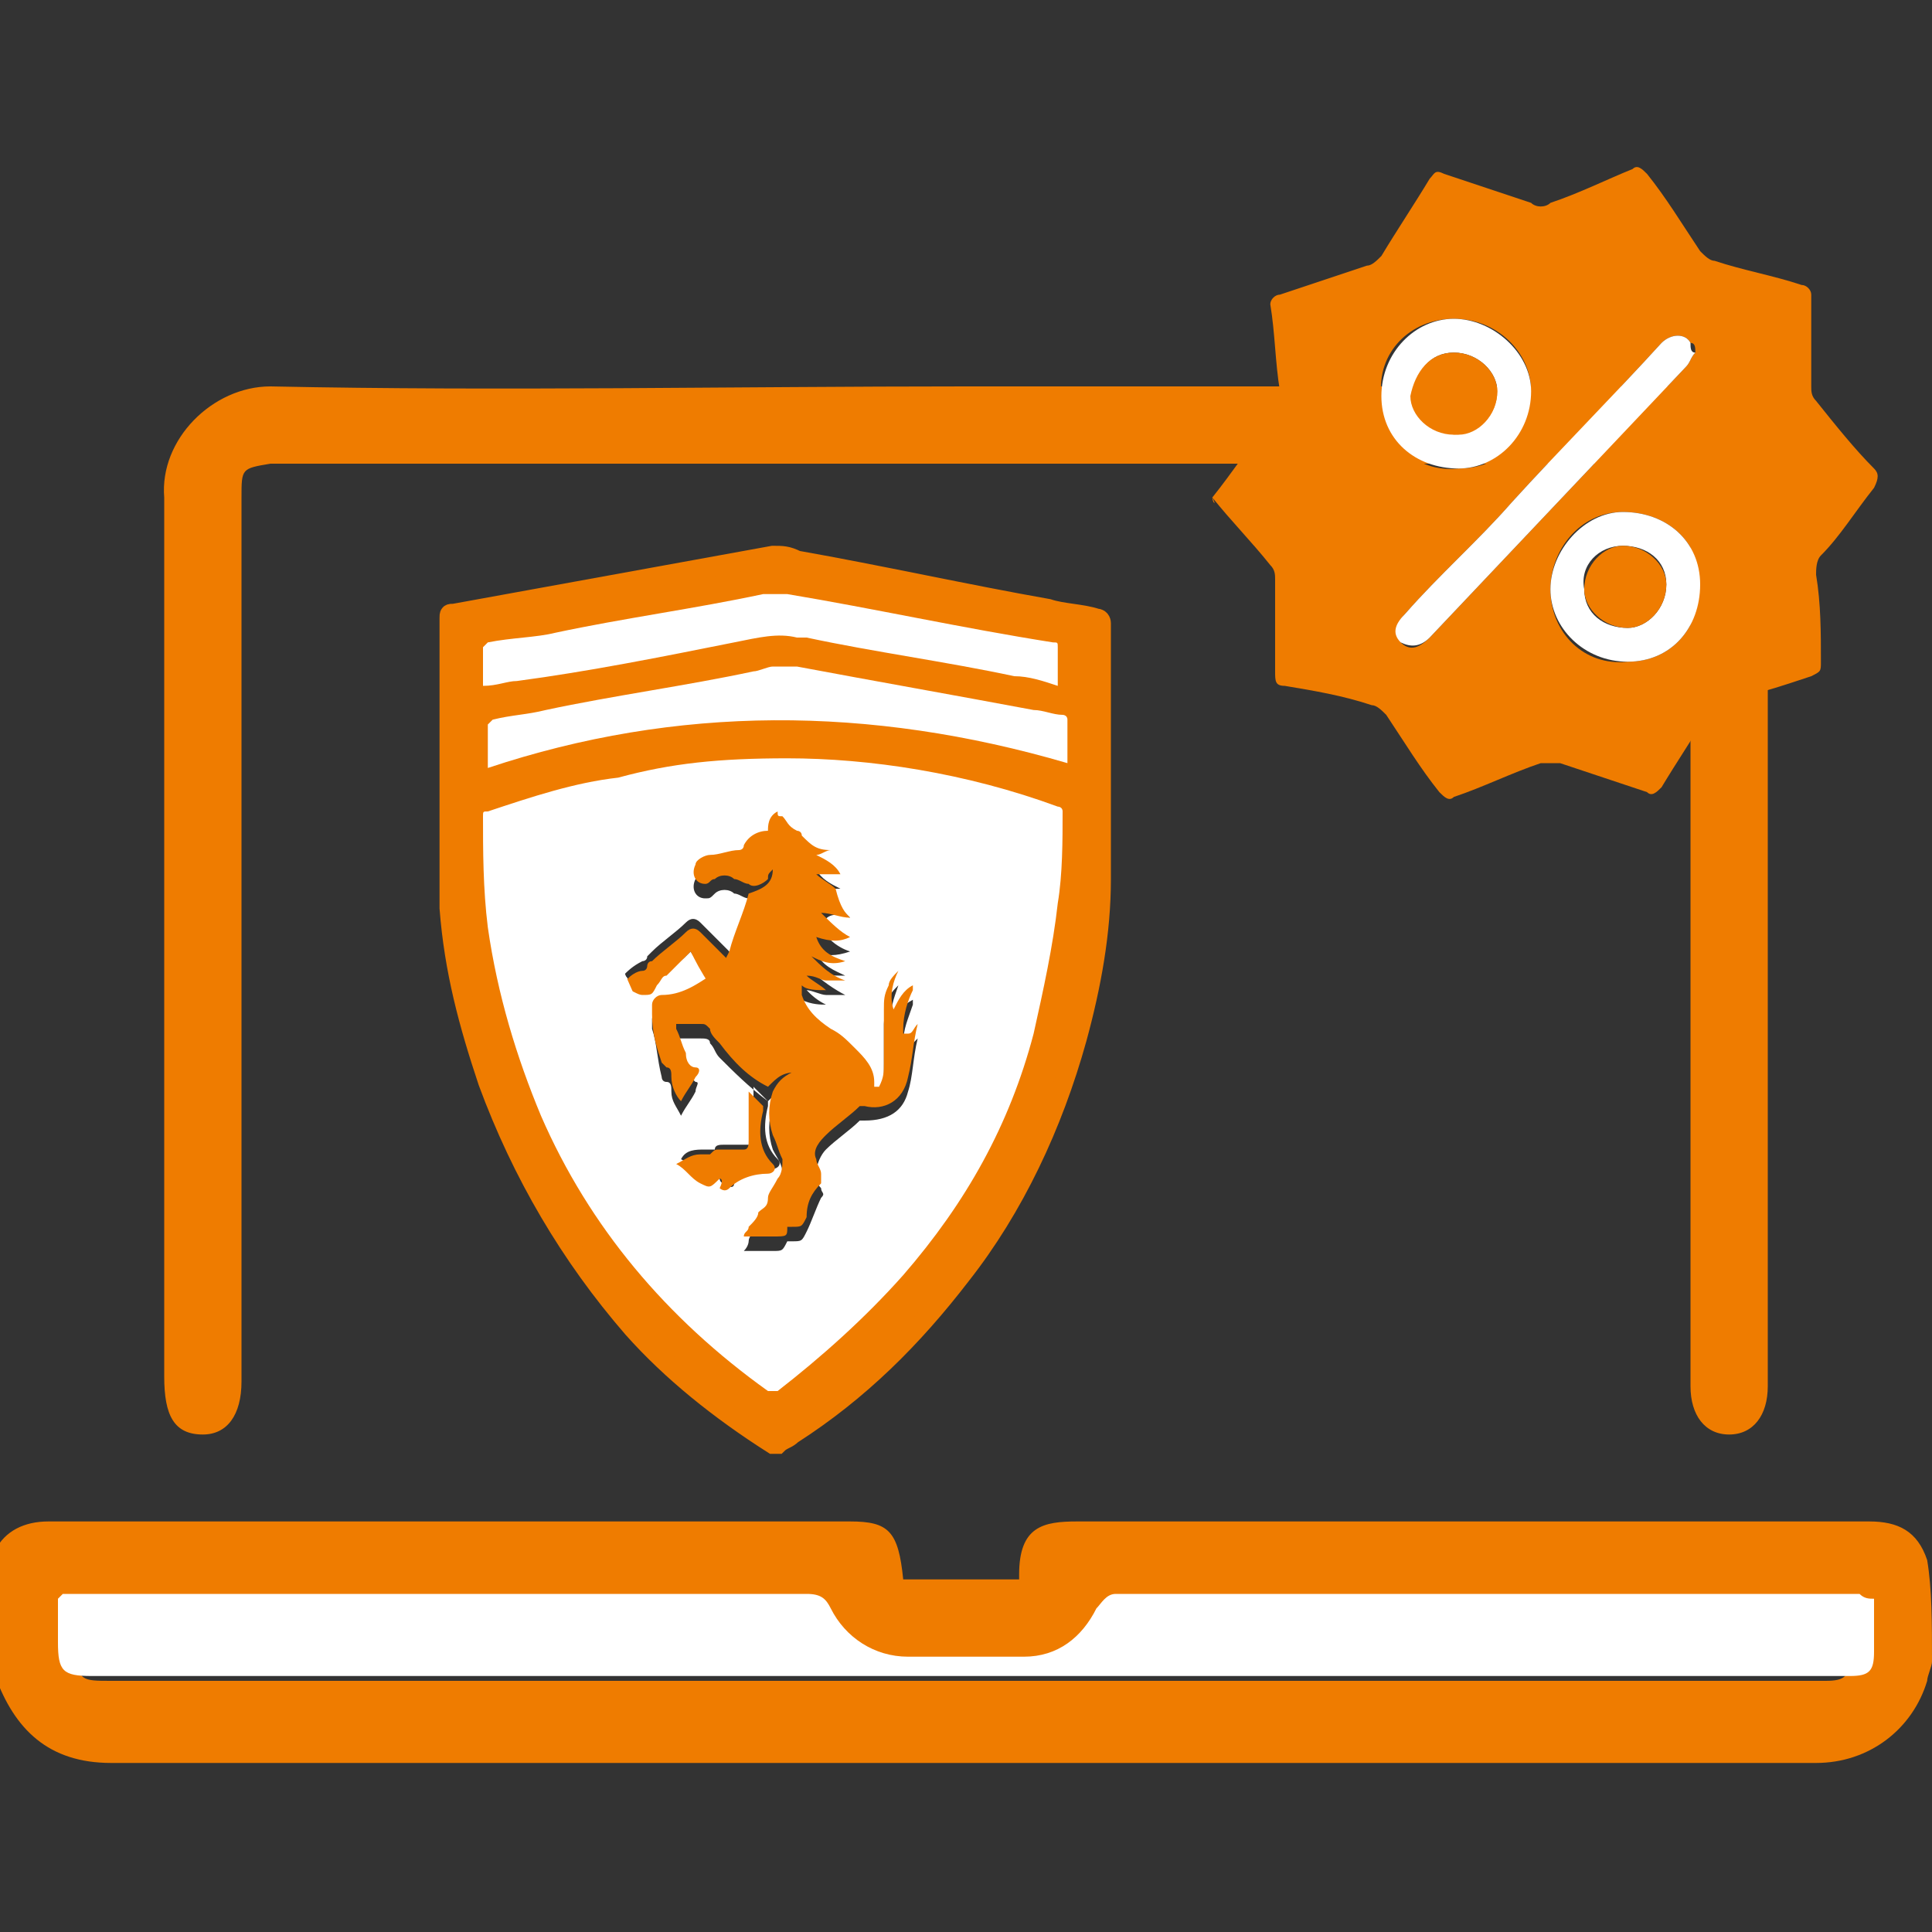 <?xml version="1.0" encoding="utf-8"?>
<!-- Generator: Adobe Illustrator 21.0.0, SVG Export Plug-In . SVG Version: 6.00 Build 0)  -->
<svg version="1.1" id="Layer_1" xmlns="http://www.w3.org/2000/svg" xmlns:xlink="http://www.w3.org/1999/xlink" x="0px" y="0px"
	 viewBox="0 0 40 40" style="enable-background:new 0 0 40 40;" xml:space="preserve">
<rect x="0" y="0" width="40" height="40" fill="#333333" stroke="none"/>
<style type="text/css">
	.st0{fill:#F49D00;}
	.st1{fill:#FFFFFF;}
	.st2{fill:#EF7C00;}
	.st3{fill:#FFFFFF;stroke:#EF7C00;stroke-miterlimit:10;}
	.st4{fill:none;stroke:#EF7C00;stroke-miterlimit:10;}
	.st5{fill:#FFFFFF;stroke:#EF7C00;stroke-width:1.2;stroke-miterlimit:10;}
	.st6{fill:none;stroke:#EF7C00;stroke-width:0.8;stroke-miterlimit:10;}
	.st7{fill:#EF7C00;stroke:#EF7C00;stroke-width:1.5;stroke-miterlimit:10;}
	.st8{fill:#EF7C00;stroke:#EF7C00;stroke-width:0.4;stroke-miterlimit:10;}
	.st9{fill:#D81922;}
	.st10{clip-path:url(#SVGID_2_);}
	.st11{fill:#EF7C00;stroke:#EF7C00;stroke-miterlimit:10;}
	.st12{fill:#EF7C00;stroke:#EF7C00;stroke-width:0.8;stroke-miterlimit:10;}
	.st13{fill:#EF7C00;stroke:#EF7C00;stroke-width:0.2;stroke-miterlimit:10;}
	.st14{fill:#FFFFFF;stroke:#FFFFFF;stroke-width:0.3;stroke-miterlimit:10;}
	.st15{fill:#EF7C00;stroke:#EF7C00;stroke-width:0.3;stroke-miterlimit:10;}
	.st16{fill:#EF7C00;stroke:#EF7C00;stroke-width:0.5;stroke-miterlimit:10;}
	.st17{clip-path:url(#SVGID_4_);}
	.st18{clip-path:url(#SVGID_6_);}
	.st19{clip-path:url(#SVGID_8_);}
</style>
<g>
	<g>
		<path class="st8" d="M9.3,15.6c0-0.9,0-1.9,0-2.8c0-0.1,0-0.1,0.1-0.1c2.2-0.4,4.4-0.8,6.6-1.2c0.2,0,0.3,0,0.5,0.1
			c1.7,0.3,3.5,0.7,5.2,1c0.3,0.1,0.7,0.1,1,0.2c0.1,0,0.1,0.1,0.1,0.1c0,1.7,0,3.4,0,5.1c0,0.1,0,0.1,0,0.2c0,1.1-0.2,2.2-0.5,3.3
			c-0.5,1.8-1.3,3.5-2.4,4.9c-1,1.3-2.1,2.4-3.5,3.3c-0.1,0.1-0.2,0.1-0.3,0.2c0,0-0.1,0-0.1,0c-1.1-0.7-2.1-1.5-2.9-2.4
			c-1.3-1.5-2.3-3.2-3-5.1c-0.4-1.2-0.7-2.3-0.8-3.6c0-0.3,0-0.5,0-0.8C9.3,17.1,9.3,16.4,9.3,15.6z M16.3,15.7
			c-1.3,0-2.4,0.1-3.4,0.3c-0.9,0.2-1.8,0.4-2.7,0.7c-0.1,0-0.1,0-0.1,0.1c0,0.8,0,1.6,0.1,2.3c0.2,1.3,0.5,2.6,1.1,3.9
			c1,2.4,2.6,4.3,4.7,5.7c0.1,0,0.1,0.1,0.2,0c1-0.7,1.9-1.5,2.6-2.4c1.2-1.5,2.1-3.2,2.7-5c0.3-0.9,0.5-1.8,0.5-2.7
			c0-0.6,0-1.3,0.1-1.9c0-0.1,0-0.1-0.1-0.1C19.9,16.1,18,15.7,16.3,15.7z M10.1,15.9c4-1.3,7.9-1.3,11.9,0c0,0,0,0,0,0
			c0-0.3,0-0.6,0-0.9c0,0,0-0.1-0.1-0.1c-0.2,0-0.4-0.1-0.6-0.1c-1.6-0.3-3.3-0.6-4.9-0.9c-0.1,0-0.3,0-0.5,0c-0.1,0-0.3,0-0.4,0.1
			c-1.4,0.3-2.9,0.5-4.3,0.8c-0.4,0.1-0.7,0.1-1.1,0.2c0,0-0.1,0-0.1,0.1C10.1,15.3,10.1,15.6,10.1,15.9z M21.9,14.2
			c0-0.2,0-0.4,0-0.7c0-0.1,0-0.1-0.1-0.1c-1.8-0.3-3.6-0.7-5.5-1c-0.2,0-0.3-0.1-0.5,0c-1.4,0.3-2.9,0.5-4.3,0.8
			c-0.5,0.1-0.9,0.2-1.4,0.3c0,0-0.1,0-0.1,0.1c0,0.2,0,0.5,0,0.7c0.2,0,0.4-0.1,0.7-0.1c1.5-0.3,3-0.6,4.5-0.8
			c0.4-0.1,0.8-0.2,1.3-0.1c0.1,0,0.1,0,0.2,0c1.4,0.3,2.9,0.5,4.3,0.8C21.3,14,21.6,14.1,21.9,14.2z"/>
		<path class="st1" d="M16.3,15.7c1.7,0,3.7,0.3,5.6,1c0,0,0.1,0,0.1,0.1c0,0.6,0,1.3-0.1,1.9c-0.1,0.9-0.3,1.8-0.5,2.7
			c-0.5,1.9-1.4,3.5-2.7,5c-0.8,0.9-1.7,1.7-2.6,2.4c-0.1,0-0.1,0-0.2,0c-2.1-1.5-3.7-3.4-4.7-5.7c-0.5-1.2-0.9-2.5-1.1-3.9
			c-0.1-0.8-0.1-1.6-0.1-2.3c0-0.1,0-0.1,0.1-0.1c0.9-0.3,1.8-0.6,2.7-0.7C13.9,15.8,14.9,15.7,16.3,15.7z M17.6,19
			c-0.1-0.1-0.2-0.2-0.3-0.3c-0.1-0.1-0.2-0.2-0.4-0.3c0.2,0,0.4,0,0.5,0c0,0,0,0,0,0c-0.2-0.1-0.4-0.2-0.5-0.4
			c0.1-0.1,0.2-0.1,0.3-0.1c0,0,0,0,0,0c-0.2,0-0.4-0.1-0.6-0.3c0,0-0.1-0.1-0.1-0.1c-0.1,0-0.2-0.2-0.3-0.3c0,0,0-0.1-0.1-0.1
			c-0.1,0.1-0.2,0.2-0.2,0.4c0,0,0,0,0,0c-0.2,0-0.4,0.1-0.5,0.3c0,0-0.1,0.1-0.1,0.1c-0.2,0.1-0.4,0.1-0.6,0.1
			c-0.2,0-0.3,0.1-0.3,0.2c-0.1,0.2,0,0.4,0.2,0.4c0.1,0,0.1,0,0.2-0.1c0.1-0.1,0.3-0.1,0.4,0c0.1,0,0.2,0.1,0.3,0.1
			c0.2,0,0.3,0,0.4-0.1c0-0.1,0.1-0.1,0.1-0.2c0,0.3-0.2,0.5-0.5,0.5c-0.1,0.4-0.3,0.8-0.4,1.2c-0.1,0.2-0.2,0.4-0.4,0.5
			c-0.3,0.2-0.6,0.3-1,0.4c-0.1,0-0.2,0.1-0.2,0.2c0,0.1,0,0.1,0,0.2c0.1,0.3,0.1,0.6,0.2,1c0,0,0,0.1,0.1,0.1
			c0.1,0,0.1,0.1,0.1,0.2c0,0.2,0.1,0.3,0.2,0.5c0.1-0.2,0.2-0.3,0.3-0.5c0-0.1,0.1-0.2,0-0.2c-0.1-0.1-0.2-0.1-0.2-0.3
			c0-0.2-0.1-0.3-0.2-0.5c0,0,0-0.1,0-0.1c0.2,0,0.4,0,0.5,0c0.1,0,0.2,0,0.2,0.1c0.1,0.1,0.1,0.2,0.2,0.3c0.3,0.3,0.6,0.6,1,0.9
			c0.2-0.2,0.3-0.3,0.6-0.3c-0.1,0-0.1,0-0.1,0c-0.2,0.1-0.4,0.2-0.4,0.4c-0.1,0.3-0.1,0.6,0,0.9c0.1,0.2,0.2,0.3,0.2,0.5
			c0.1,0.1,0,0.3-0.1,0.4c-0.1,0.1-0.2,0.2-0.2,0.4c0,0.2-0.1,0.2-0.2,0.3c-0.1,0.1-0.2,0.2-0.2,0.3c0,0,0,0.1-0.1,0.2
			c0.2,0,0.4,0,0.6,0c0.2,0,0.2,0,0.3-0.2c0,0,0,0,0,0c0,0,0,0,0.1,0c0.2,0,0.2,0,0.3-0.2c0.1-0.2,0.2-0.5,0.3-0.7
			c0.1-0.1,0-0.1,0-0.2c-0.1-0.1-0.1-0.2-0.1-0.3c0-0.2,0.1-0.4,0.2-0.5c0.2-0.2,0.5-0.4,0.7-0.6c0,0,0.1,0,0.1,0
			c0.5,0,0.8-0.2,0.9-0.6c0.1-0.3,0.1-0.7,0.2-1.1c-0.1,0.1-0.1,0.1-0.2,0.2c0,0-0.1,0-0.1,0c0,0,0-0.1,0-0.1c0-0.3,0.1-0.5,0.2-0.8
			c0,0,0-0.1,0-0.1c-0.2,0.1-0.4,0.3-0.4,0.5c-0.1-0.3,0-0.5,0.1-0.8c-0.1,0.1-0.2,0.2-0.2,0.3c0,0.1-0.1,0.3-0.1,0.5
			c0,0.4,0,0.7,0,1.1c0,0.2,0,0.3-0.1,0.5c0,0-0.1,0-0.1,0c0,0,0,0,0-0.1c0-0.3-0.2-0.5-0.4-0.7c-0.2-0.1-0.3-0.3-0.5-0.4
			c-0.3-0.2-0.5-0.4-0.6-0.7c0-0.1,0-0.2,0-0.2c0.2,0.1,0.4,0.1,0.5,0.1c-0.2-0.1-0.3-0.2-0.4-0.3c0.1,0,0.3,0.1,0.4,0.1
			c0.1,0,0.2,0,0.4,0c0,0,0,0,0,0c-0.2-0.1-0.5-0.3-0.7-0.5c0.2,0.1,0.4,0.1,0.7,0.1c-0.2-0.1-0.5-0.2-0.6-0.5
			c0.2,0.1,0.4,0.1,0.7,0c-0.3-0.1-0.5-0.3-0.6-0.5c0,0,0,0,0,0C17.1,18.9,17.3,18.9,17.6,19z M14.9,24.4c0,0,0,0.1,0.1,0.1
			c0.1,0.1,0.2,0.1,0.2,0c0.2-0.2,0.5-0.2,0.8-0.3c0.1,0,0.2-0.1,0.1-0.2c-0.3-0.3-0.3-0.7-0.2-1.1c0,0,0-0.1,0-0.1
			c-0.1-0.1-0.2-0.2-0.3-0.3c0,0.1,0,0.1,0,0.1c0,0.3,0,0.6,0,0.9c0,0.1,0,0.2-0.1,0.2c-0.2,0-0.3,0-0.5,0c-0.1,0-0.2,0-0.2,0.1
			c0,0,0,0-0.1,0c0,0-0.1,0-0.1,0c-0.2,0-0.4,0-0.5,0.2c0.2,0.1,0.3,0.3,0.5,0.4C14.7,24.5,14.7,24.5,14.9,24.4
			C14.9,24.4,14.9,24.4,14.9,24.4z M14.3,19.7c0.1,0.2,0.3,0.3,0.4,0.5c0,0,0.1,0.1,0.1,0c0.1-0.1,0.2-0.2,0.3-0.4c0,0,0-0.1,0-0.1
			c-0.2-0.2-0.4-0.4-0.6-0.6c-0.1-0.1-0.2-0.1-0.3,0c-0.2,0.2-0.5,0.4-0.7,0.6c0,0-0.1,0.1-0.1,0.1c0,0.1-0.1,0.1-0.1,0.1
			c-0.2,0.1-0.3,0.2-0.4,0.3c0,0,0.1,0,0.1,0.1c0.1,0,0.2,0.1,0.3,0.1c0.2,0.1,0.2,0,0.3-0.2c0-0.1,0-0.2,0.2-0.2c0,0,0.1,0,0.1-0.1
			C14,20,14.1,19.9,14.3,19.7z"/>
		<path class="st1" d="M10.1,15.9c0-0.3,0-0.6,0-0.9c0,0,0.1-0.1,0.1-0.1c0.4-0.1,0.7-0.1,1.1-0.2c1.4-0.3,2.9-0.5,4.3-0.8
			c0.1,0,0.3-0.1,0.4-0.1c0.2,0,0.3,0,0.5,0c1.6,0.3,3.3,0.6,4.9,0.9c0.2,0,0.4,0.1,0.6,0.1c0,0,0.1,0,0.1,0.1c0,0.3,0,0.6,0,0.9
			c0,0,0,0,0,0C18,14.6,14,14.6,10.1,15.9z"/>
		<path class="st1" d="M21.9,14.2C21.6,14.1,21.3,14,21,14c-1.4-0.3-2.9-0.5-4.3-0.8c-0.1,0-0.2,0-0.2,0c-0.4-0.1-0.8,0-1.3,0.1
			c-1.5,0.3-3,0.6-4.5,0.8c-0.2,0-0.4,0.1-0.7,0.1c0-0.3,0-0.5,0-0.8c0,0,0.1-0.1,0.1-0.1c0.5-0.1,1-0.1,1.4-0.2
			c1.4-0.3,2.9-0.5,4.3-0.8c0.2,0,0.3,0,0.5,0c1.8,0.3,3.6,0.7,5.5,1c0.1,0,0.1,0,0.1,0.1C21.9,13.7,21.9,13.9,21.9,14.2z"/>
		<path class="st2" d="M17.6,19c-0.2,0-0.4-0.1-0.6-0.1c0,0,0,0,0,0c0.2,0.2,0.4,0.4,0.6,0.5c-0.2,0.1-0.4,0.1-0.7,0
			c0.1,0.3,0.3,0.4,0.6,0.5c-0.3,0.1-0.5,0-0.7-0.1c0.2,0.2,0.4,0.4,0.7,0.5c0,0,0,0,0,0c-0.1,0-0.2,0-0.4,0c-0.1,0-0.2-0.1-0.4-0.1
			c0.1,0.1,0.3,0.2,0.4,0.3c-0.2,0-0.4,0-0.5-0.1c0,0.1,0,0.2,0,0.2c0.1,0.3,0.3,0.5,0.6,0.7c0.2,0.1,0.3,0.2,0.5,0.4
			c0.2,0.2,0.4,0.4,0.4,0.7c0,0,0,0.1,0,0.1c0,0,0.1,0,0.1,0c0.1-0.2,0.1-0.3,0.1-0.5c0-0.4,0-0.7,0-1.1c0-0.2,0-0.3,0.1-0.5
			c0-0.1,0.1-0.2,0.2-0.3c-0.1,0.2-0.2,0.5-0.1,0.8c0.1-0.2,0.2-0.4,0.4-0.5c0,0.1,0,0.1,0,0.1c-0.1,0.2-0.2,0.5-0.2,0.8
			c0,0,0,0.1,0,0.1c0,0,0.1,0,0.1,0c0.1,0,0.1-0.1,0.2-0.2c-0.1,0.4-0.1,0.7-0.2,1.1c-0.1,0.5-0.5,0.7-0.9,0.6c0,0-0.1,0-0.1,0
			c-0.2,0.2-0.5,0.4-0.7,0.6c-0.1,0.1-0.3,0.3-0.2,0.5c0,0.1,0.1,0.2,0.1,0.3c0,0.1,0,0.1,0,0.2c-0.2,0.2-0.3,0.4-0.3,0.7
			c-0.1,0.2-0.1,0.2-0.3,0.2c0,0,0,0-0.1,0c0,0,0,0,0,0c0,0.2,0,0.2-0.3,0.2c-0.2,0-0.4,0-0.6,0c0-0.1,0.1-0.1,0.1-0.2
			c0.1-0.1,0.2-0.2,0.2-0.3c0.1-0.1,0.2-0.1,0.2-0.3c0-0.1,0.1-0.2,0.2-0.4c0.1-0.1,0.1-0.3,0.1-0.4c-0.1-0.2-0.1-0.3-0.2-0.5
			c-0.1-0.3-0.1-0.6,0-0.9c0.1-0.2,0.2-0.3,0.4-0.4c0,0,0.1,0,0.1,0c-0.3,0-0.4,0.1-0.6,0.3c-0.4-0.2-0.7-0.5-1-0.9
			c-0.1-0.1-0.2-0.2-0.2-0.3c-0.1-0.1-0.1-0.1-0.2-0.1c-0.2,0-0.3,0-0.5,0c0,0,0,0.1,0,0.1c0.1,0.2,0.1,0.3,0.2,0.5
			c0,0.2,0.1,0.3,0.2,0.3c0.1,0,0.1,0.1,0,0.2c-0.1,0.2-0.2,0.3-0.3,0.5c-0.1-0.1-0.2-0.3-0.2-0.5c0-0.1,0-0.2-0.1-0.2
			c0,0-0.1-0.1-0.1-0.1c-0.1-0.3-0.2-0.6-0.2-1c0-0.1,0-0.1,0-0.2c0-0.1,0.1-0.2,0.2-0.2c0.4,0,0.7-0.2,1-0.4
			c0.2-0.1,0.3-0.3,0.4-0.5c0.1-0.4,0.3-0.8,0.4-1.2c0.3-0.1,0.5-0.2,0.5-0.5c-0.1,0.1-0.1,0.1-0.1,0.2c-0.1,0.1-0.3,0.2-0.4,0.1
			c-0.1,0-0.2-0.1-0.3-0.1c-0.1-0.1-0.3-0.1-0.4,0c-0.1,0-0.1,0.1-0.2,0.1c-0.2,0-0.3-0.2-0.2-0.4c0-0.1,0.2-0.2,0.3-0.2
			c0.2,0,0.4-0.1,0.6-0.1c0,0,0.1,0,0.1-0.1c0.1-0.2,0.3-0.3,0.5-0.3c0,0,0,0,0,0c0-0.1,0-0.3,0.2-0.4c0,0.1,0,0.1,0.1,0.1
			c0.1,0.1,0.1,0.2,0.3,0.3c0,0,0.1,0,0.1,0.1c0.2,0.2,0.3,0.3,0.6,0.3c0,0,0,0,0,0c-0.1,0-0.2,0.1-0.3,0.1c0.2,0.1,0.4,0.2,0.5,0.4
			c0,0,0,0,0,0c-0.2,0-0.3,0-0.5,0c0.1,0.1,0.3,0.2,0.4,0.3C17.4,18.8,17.5,18.9,17.6,19z"/>
		<path class="st2" d="M14.9,24.4C14.9,24.4,14.9,24.4,14.9,24.4c-0.2,0.2-0.2,0.2-0.4,0.1c-0.2-0.1-0.3-0.3-0.5-0.4
			c0.2-0.1,0.3-0.2,0.5-0.2c0,0,0.1,0,0.1,0c0,0,0.1,0,0.1,0c0.1-0.1,0.1-0.1,0.2-0.1c0.2,0,0.3,0,0.5,0c0.1,0,0.1-0.1,0.1-0.2
			c0-0.3,0-0.6,0-0.9c0,0,0-0.1,0-0.1c0.1,0.1,0.2,0.2,0.3,0.3c0,0,0,0,0,0.1c-0.1,0.4-0.1,0.8,0.2,1.1c0.1,0.1,0,0.2-0.1,0.2
			c-0.3,0-0.6,0.1-0.8,0.3c-0.1,0.1-0.2,0-0.2,0C15,24.4,14.9,24.4,14.9,24.4z"/>
		<path class="st2" d="M14.3,19.7c-0.1,0.1-0.3,0.3-0.4,0.4c0,0-0.1,0.1-0.1,0.1c-0.1,0-0.1,0.1-0.2,0.2c-0.1,0.2-0.1,0.2-0.3,0.2
			c-0.1,0-0.2-0.1-0.3-0.1c0,0-0.1,0-0.1-0.1c0.1-0.2,0.3-0.3,0.4-0.3c0.1,0,0.1-0.1,0.1-0.1c0,0,0-0.1,0.1-0.1
			c0.2-0.2,0.5-0.4,0.7-0.6c0.1-0.1,0.2-0.1,0.3,0c0.2,0.2,0.4,0.4,0.6,0.6c0,0,0,0.1,0,0.1c-0.1,0.1-0.2,0.2-0.3,0.4
			c0,0-0.1,0-0.1,0C14.5,20.1,14.4,19.9,14.3,19.7z"/>
	</g>
	<g>
		<g>
			<path class="st2" d="M40,34.4c0,0.1-0.1,0.3-0.1,0.4c-0.3,1-1.2,1.7-2.3,1.7c-11.8,0-23.5,0-35.3,0c-1.3,0-2-0.7-2.4-1.8
				c0-0.9,0-1.7,0-2.6c0.2-0.4,0.6-0.6,1.1-0.6c5.5,0,11.1,0,16.6,0c0.8,0,1,0.2,1.1,1.2c0.8,0,1.6,0,2.4,0c0,0,0,0,0-0.1
				c0-1,0.5-1.1,1.2-1.1c5.5,0,10.9,0,16.4,0c0.6,0,1,0.2,1.2,0.8C40,32.9,40,33.6,40,34.4z M38.3,33.2c-0.1,0-0.1,0-0.2,0
				c-5,0-10,0-15,0c-0.1,0-0.3,0.1-0.4,0.2c-0.3,0.6-0.8,1-1.5,1c-0.8,0-1.6,0-2.4,0c-0.7,0-1.3-0.3-1.6-0.9
				c-0.1-0.2-0.3-0.3-0.5-0.3c-4.9,0-9.8,0-14.6,0c-0.1,0-0.3,0-0.4,0c0,0.1-0.1,0.1-0.1,0.1c0,0.3,0,0.6,0,0.9
				c0,0.6,0.1,0.6,0.7,0.6c10.4,0,20.8,0,31.2,0c1.4,0,2.9,0,4.3,0c0.4,0,0.5-0.1,0.5-0.5C38.3,33.9,38.3,33.5,38.3,33.2z"/>
			<path class="st2" d="M20,8c4.8,0,9.7,0,14.5,0c1.1,0,2.1,1,2.1,2.1c0,6.2,0,12.4,0,18.6c0,0.6-0.3,1-0.8,1c-0.5,0-0.8-0.4-0.8-1
				c0-6.2,0-12.3,0-18.5c0-0.4-0.1-0.6-0.5-0.6c-1.7,0-3.3,0-5,0c-8,0-16,0-23.9,0C5,9.7,5,9.7,5,10.3c0,6.1,0,12.2,0,18.3
				c0,0.7-0.3,1.1-0.8,1.1c-0.6,0-0.8-0.4-0.8-1.2c0-6.1,0-12.2,0-18.2C3.3,9.1,4.4,8,5.6,8C10.4,8.1,15.2,8,20,8z"/>
			<path class="st1" d="M38.8,33.1c0,0.4,0,0.8,0,1.1c0,0.4-0.1,0.5-0.5,0.5c-1.5,0-2.9,0-4.4,0c-10.7,0-21.3,0-32,0
				c-0.6,0-0.7-0.1-0.7-0.7c0-0.3,0-0.6,0-0.9c0,0,0,0,0.1-0.1c0.1,0,0.3,0,0.4,0c5,0,10,0,15,0c0.3,0,0.4,0.1,0.5,0.3
				c0.3,0.6,0.9,1,1.6,1c0.8,0,1.6,0,2.4,0c0.7,0,1.2-0.4,1.5-1c0.1-0.1,0.2-0.3,0.4-0.3c5.1,0,10.3,0,15.4,0
				C38.6,33.1,38.7,33.1,38.8,33.1z"/>
			<path class="st1" d="M13.3,21c-0.5,0-1,0-1.4,0c0.2-0.6,0.5-1.1,0.7-1.7C12.8,19.9,13.1,20.5,13.3,21z"/>
		</g>
		<g>
			<path class="st2" d="M25.1,10.3c0.4-0.5,0.8-1.1,1.2-1.6c0.1-0.2,0.2-0.3,0.2-0.6c-0.1-0.6-0.1-1.2-0.2-1.8
				c0-0.1,0.1-0.2,0.2-0.2c0.6-0.2,1.2-0.4,1.8-0.6c0.1,0,0.2-0.1,0.3-0.2c0.3-0.5,0.7-1.1,1-1.6c0.1-0.1,0.1-0.2,0.3-0.1
				c0.6,0.2,1.2,0.4,1.8,0.6c0.1,0.1,0.3,0.1,0.4,0c0.6-0.2,1.2-0.5,1.7-0.7c0.1-0.1,0.2,0,0.3,0.1c0.4,0.5,0.7,1,1.1,1.6
				c0.1,0.1,0.2,0.2,0.3,0.2c0.6,0.2,1.2,0.3,1.8,0.5c0.1,0,0.2,0.1,0.2,0.2c0,0.6,0,1.3,0,1.9c0,0.1,0,0.2,0.1,0.3
				c0.4,0.5,0.8,1,1.2,1.4c0.1,0.1,0.1,0.2,0,0.4c-0.4,0.5-0.7,1-1.1,1.4c-0.1,0.1-0.1,0.3-0.1,0.4c0.1,0.6,0.1,1.2,0.1,1.8
				c0,0.2,0,0.2-0.2,0.3c-0.6,0.2-1.2,0.4-1.8,0.5c-0.1,0-0.2,0.1-0.3,0.2c-0.3,0.5-0.7,1.1-1,1.6c-0.1,0.1-0.2,0.2-0.3,0.1
				c-0.6-0.2-1.2-0.4-1.8-0.6c-0.1,0-0.3,0-0.4,0c-0.6,0.2-1.2,0.5-1.8,0.7c-0.1,0.1-0.2,0-0.3-0.1c-0.4-0.5-0.7-1-1.1-1.6
				c-0.1-0.1-0.2-0.2-0.3-0.2c-0.6-0.2-1.2-0.3-1.8-0.4c-0.2,0-0.2-0.1-0.2-0.3c0-0.6,0-1.3,0-1.9c0-0.1,0-0.2-0.1-0.3
				c-0.4-0.5-0.8-0.9-1.2-1.4C25.2,10.5,25.1,10.4,25.1,10.3z M35.1,7.3c0-0.1,0-0.2-0.1-0.2c-0.1-0.2-0.4-0.2-0.6,0
				c-1,1.1-2.1,2.2-3.1,3.3c-0.7,0.8-1.5,1.5-2.2,2.3c-0.2,0.2-0.2,0.4-0.1,0.6c0.2,0.2,0.4,0.1,0.6-0.1c1.8-1.9,3.5-3.7,5.3-5.6
				C35,7.5,35,7.4,35.1,7.3z M28.6,8.2c0,0.9,0.7,1.6,1.6,1.5c0.9,0,1.6-0.7,1.5-1.6c0-0.8-0.7-1.5-1.6-1.5
				C29.2,6.6,28.5,7.3,28.6,8.2z M35.2,12.1c0-0.9-0.7-1.5-1.6-1.5c-0.9,0-1.5,0.8-1.5,1.6c0,0.9,0.7,1.6,1.6,1.5
				C34.6,13.7,35.2,13,35.2,12.1z"/>
			<path class="st1" d="M35.1,7.3C35,7.4,35,7.5,34.9,7.6c-1.8,1.9-3.5,3.7-5.3,5.6c-0.2,0.2-0.4,0.2-0.6,0.1
				c-0.2-0.2-0.1-0.4,0.1-0.6c0.7-0.8,1.5-1.5,2.2-2.3c1-1.1,2.1-2.2,3.1-3.3c0.2-0.2,0.5-0.2,0.6,0C35,7.2,35,7.3,35.1,7.3z"/>
			<path class="st1" d="M28.6,8.2c0-0.9,0.7-1.6,1.5-1.6c0.8,0,1.6,0.7,1.6,1.5c0,0.9-0.7,1.6-1.5,1.6C29.3,9.7,28.6,9.1,28.6,8.2z
				 M30.1,7.3c-0.5,0-0.8,0.4-0.8,0.9c0,0.5,0.4,0.8,0.9,0.8C30.6,9,31,8.6,31,8.1C31,7.7,30.6,7.3,30.1,7.3z"/>
			<path class="st1" d="M35.2,12.1c0,0.9-0.6,1.6-1.5,1.6c-0.9,0-1.6-0.7-1.6-1.5c0-0.8,0.7-1.6,1.5-1.6
				C34.5,10.6,35.2,11.2,35.2,12.1z M34.5,12.1c0-0.5-0.4-0.8-0.9-0.8c-0.5,0-0.9,0.4-0.8,0.9c0,0.5,0.4,0.8,0.9,0.8
				C34.1,13,34.5,12.6,34.5,12.1z"/>
			<path class="st2" d="M30.1,7.3c0.5,0,0.9,0.4,0.9,0.8C31,8.6,30.6,9,30.1,9c-0.5,0-0.9-0.4-0.9-0.8C29.3,7.7,29.6,7.3,30.1,7.3z"
				/>
			<path class="st2" d="M34.5,12.1c0,0.5-0.4,0.9-0.8,0.9c-0.5,0-0.9-0.4-0.9-0.8c0-0.5,0.4-0.9,0.8-0.9
				C34.1,11.3,34.5,11.7,34.5,12.1z"/>
		</g>
	</g>
</g>
</svg>
